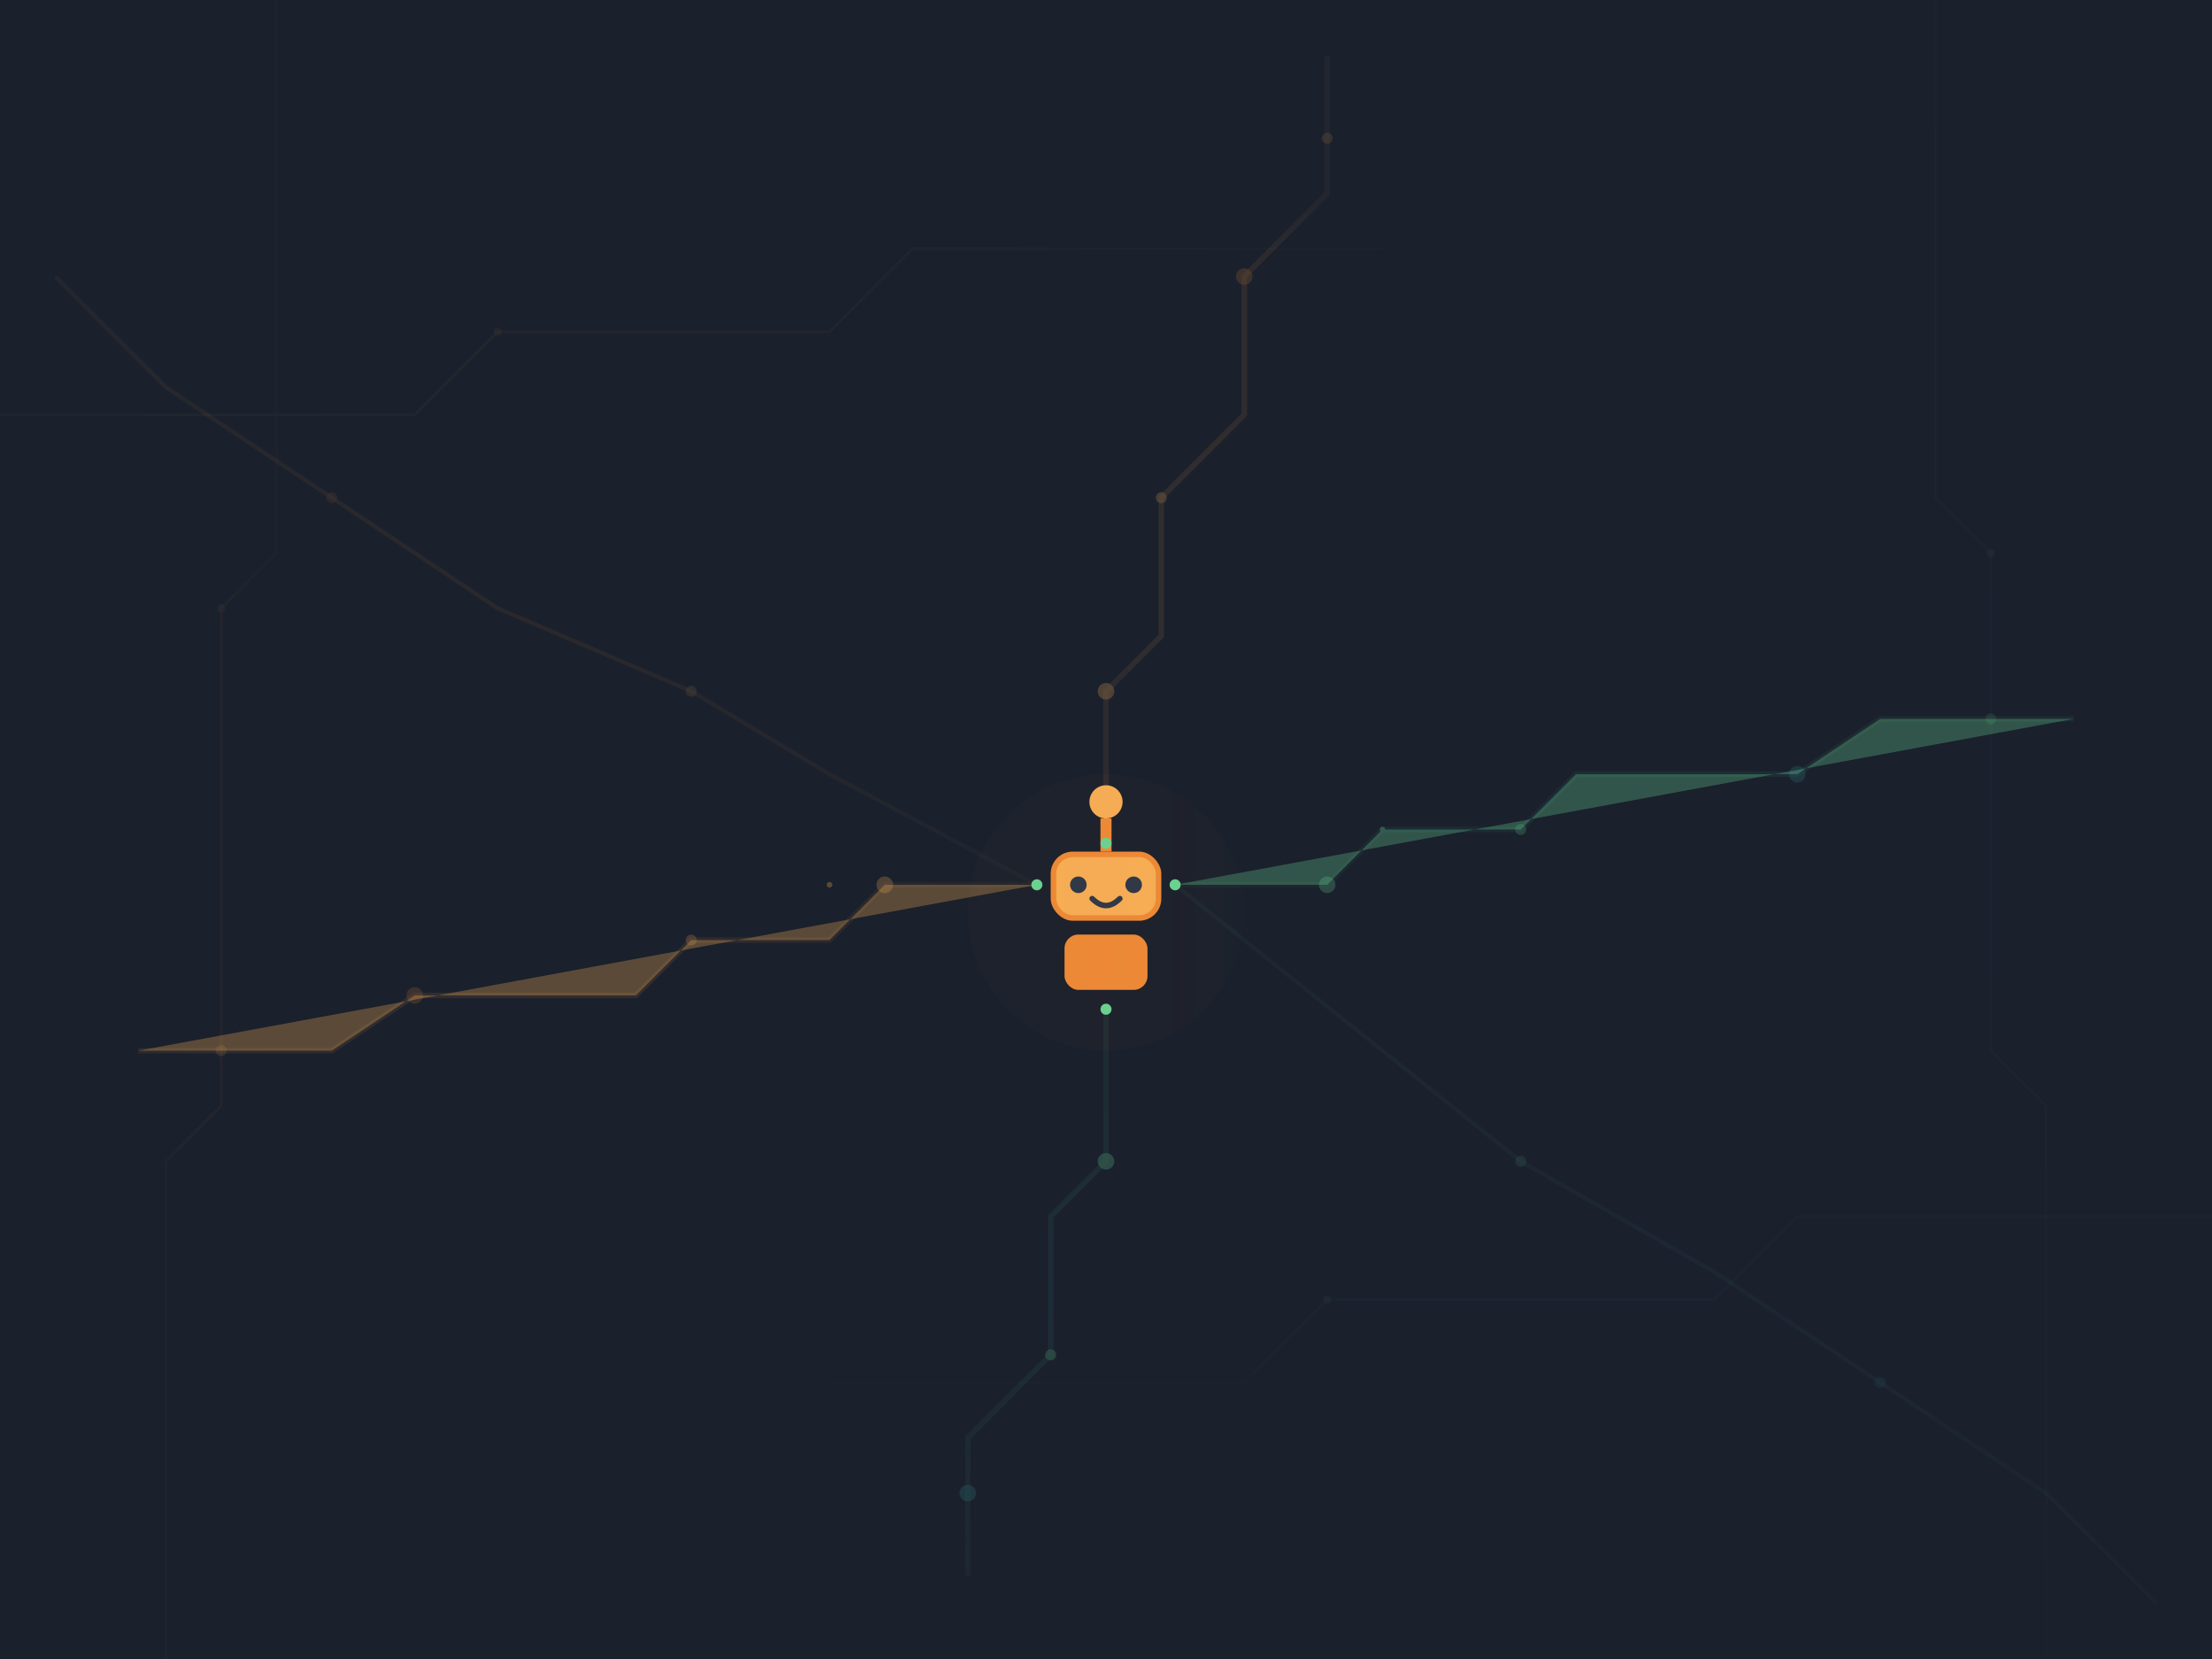 <svg viewBox="0 0 800 600" xmlns="http://www.w3.org/2000/svg">
  <defs>
    <!-- Gradients subtils pour les circuits -->
    <linearGradient id="subtleOrange" x1="0%" y1="0%" x2="100%" y2="0%">
      <stop offset="0%" style="stop-color:#f6ad55;stop-opacity:0.2" />
      <stop offset="50%" style="stop-color:#ed8936;stop-opacity:0.3" />
      <stop offset="100%" style="stop-color:#f6ad55;stop-opacity:0.1" />
    </linearGradient>
    
    <linearGradient id="subtleGreen" x1="0%" y1="0%" x2="0%" y2="100%">
      <stop offset="0%" style="stop-color:#68d391;stop-opacity:0.15" />
      <stop offset="50%" style="stop-color:#38b2ac;stop-opacity:0.2" />
      <stop offset="100%" style="stop-color:#68d391;stop-opacity:0.1" />
    </linearGradient>
    
    <!-- Robot au centre -->
    <g id="centerRobot">
      <!-- Antenne -->
      <circle cx="400" cy="290" r="6" fill="#f6ad55"/>
      <rect x="398" y="296" width="4" height="12" fill="#ed8936"/>
      
      <!-- Tête -->
      <rect x="380" y="308" width="40" height="25" rx="8" fill="#ed8936"/>
      <rect x="382" y="310" width="36" height="21" rx="6" fill="#f6ad55"/>
      
      <!-- Yeux -->
      <circle cx="390" cy="320" r="3" fill="#2d3748"/>
      <circle cx="410" cy="320" r="3" fill="#2d3748"/>
      
      <!-- Sourire -->
      <path d="M 395 325 Q 400 330 405 325" stroke="#2d3748" stroke-width="2" fill="none" stroke-linecap="round"/>
      
      <!-- Corps -->
      <rect x="385" y="338" width="30" height="20" rx="5" fill="#ed8936"/>
      
      <!-- Points de connexion -->
      <circle cx="375" cy="320" r="2" fill="#68d391"/>
      <circle cx="425" cy="320" r="2" fill="#68d391"/>
      <circle cx="400" cy="305" r="2" fill="#68d391"/>
      <circle cx="400" cy="365" r="2" fill="#68d391"/>
    </g>
  </defs>
  
  <!-- Fond sombre -->
  <rect width="800" height="600" fill="#1a202c"/>
  
  <!-- Circuits qui partent du robot vers l'extérieur -->
  
  <!-- Circuit vers la gauche -->
  <g class="circuit-left" opacity="0.4">
    <path d="M 375 320 L 320 320 L 300 340 L 250 340 L 230 360 L 150 360 L 120 380 L 50 380" 
          stroke="url(#subtleOrange)" stroke-width="2" fill="none"/>
    <circle cx="320" cy="320" r="3" fill="#f6ad55" opacity="0.6"/>
    <circle cx="250" cy="340" r="2" fill="#f6ad55" opacity="0.5"/>
    <circle cx="150" cy="360" r="3" fill="#ed8936" opacity="0.4"/>
    <circle cx="80" cy="380" r="2" fill="#f6ad55" opacity="0.3"/>
  </g>
  
  <!-- Circuit vers la droite -->
  <g class="circuit-right" opacity="0.4">
    <path d="M 425 320 L 480 320 L 500 300 L 550 300 L 570 280 L 650 280 L 680 260 L 750 260" 
          stroke="url(#subtleGreen)" stroke-width="2" fill="none"/>
    <circle cx="480" cy="320" r="3" fill="#68d391" opacity="0.6"/>
    <circle cx="550" cy="300" r="2" fill="#68d391" opacity="0.5"/>
    <circle cx="650" cy="280" r="3" fill="#38b2ac" opacity="0.4"/>
    <circle cx="720" cy="260" r="2" fill="#68d391" opacity="0.3"/>
  </g>
  
  <!-- Circuit vers le haut -->
  <g class="circuit-top" opacity="0.4">
    <path d="M 400 305 L 400 250 L 420 230 L 420 180 L 450 150 L 450 100 L 480 70 L 480 20" 
          stroke="url(#subtleOrange)" stroke-width="2" fill="none"/>
    <circle cx="400" cy="250" r="3" fill="#f6ad55" opacity="0.6"/>
    <circle cx="420" cy="180" r="2" fill="#f6ad55" opacity="0.5"/>
    <circle cx="450" cy="100" r="3" fill="#ed8936" opacity="0.4"/>
    <circle cx="480" cy="50" r="2" fill="#f6ad55" opacity="0.3"/>
  </g>
  
  <!-- Circuit vers le bas -->
  <g class="circuit-bottom" opacity="0.4">
    <path d="M 400 365 L 400 420 L 380 440 L 380 490 L 350 520 L 350 570" 
          stroke="url(#subtleGreen)" stroke-width="2" fill="none"/>
    <circle cx="400" cy="420" r="3" fill="#68d391" opacity="0.6"/>
    <circle cx="380" cy="490" r="2" fill="#68d391" opacity="0.5"/>
    <circle cx="350" cy="540" r="3" fill="#38b2ac" opacity="0.4"/>
  </g>
  
  <!-- Circuits secondaires plus discrets -->
  
  <!-- Circuit diagonal haut-gauche -->
  <g class="circuit-diag1" opacity="0.25">
    <path d="M 375 320 L 300 280 L 250 250 L 180 220 L 120 180 L 60 140 L 20 100" 
          stroke="url(#subtleOrange)" stroke-width="1.5" fill="none"/>
    <circle cx="250" cy="250" r="2" fill="#f6ad55" opacity="0.4"/>
    <circle cx="120" cy="180" r="2" fill="#ed8936" opacity="0.3"/>
  </g>
  
  <!-- Circuit diagonal bas-droite -->
  <g class="circuit-diag2" opacity="0.25">
    <path d="M 425 320 L 500 380 L 550 420 L 620 460 L 680 500 L 740 540 L 780 580" 
          stroke="url(#subtleGreen)" stroke-width="1.5" fill="none"/>
    <circle cx="550" cy="420" r="2" fill="#68d391" opacity="0.4"/>
    <circle cx="680" cy="500" r="2" fill="#38b2ac" opacity="0.3"/>
  </g>
  
  <!-- Circuits de fond très subtils -->
  <g class="background-circuits" opacity="0.15">
    <!-- Circuit horizontal haut -->
    <path d="M 0 150 L 150 150 L 180 120 L 300 120 L 330 90 L 500 90" 
          stroke="url(#subtleOrange)" stroke-width="1" fill="none"/>
    <circle cx="180" cy="120" r="1.5" fill="#f6ad55" opacity="0.3"/>
    
    <!-- Circuit horizontal bas -->
    <path d="M 300 500 L 450 500 L 480 470 L 620 470 L 650 440 L 800 440" 
          stroke="url(#subtleGreen)" stroke-width="1" fill="none"/>
    <circle cx="480" cy="470" r="1.5" fill="#68d391" opacity="0.3"/>
    
    <!-- Circuit vertical gauche -->
    <path d="M 100 0 L 100 200 L 80 220 L 80 400 L 60 420 L 60 600" 
          stroke="url(#subtleOrange)" stroke-width="1" fill="none"/>
    <circle cx="80" cy="220" r="1.5" fill="#f6ad55" opacity="0.3"/>
    
    <!-- Circuit vertical droite -->
    <path d="M 700 0 L 700 180 L 720 200 L 720 380 L 740 400 L 740 600" 
          stroke="url(#subtleGreen)" stroke-width="1" fill="none"/>
    <circle cx="720" cy="200" r="1.5" fill="#68d391" opacity="0.3"/>
  </g>
  
  <!-- Particules très subtiles qui voyagent sur les circuits -->
  <g class="data-flow" opacity="0.3">
    <circle cx="300" cy="320" r="1" fill="#f6ad55">
      <animateMotion dur="8s" repeatCount="indefinite">
        <path d="M 375 320 L 320 320 L 300 340 L 250 340 L 230 360 L 150 360 L 120 380 L 50 380"/>
      </animateMotion>
    </circle>
    
    <circle cx="500" cy="300" r="1" fill="#68d391">
      <animateMotion dur="10s" repeatCount="indefinite">
        <path d="M 425 320 L 480 320 L 500 300 L 550 300 L 570 280 L 650 280 L 680 260 L 750 260"/>
      </animateMotion>
    </circle>
  </g>
  
  <!-- Robot au centre par-dessus tout -->
  <use href="#centerRobot"/>
  
  <!-- Effet de lueur très subtil autour du robot -->
  <circle cx="400" cy="330" r="50" fill="url(#subtleOrange)" opacity="0.08"/>
</svg>